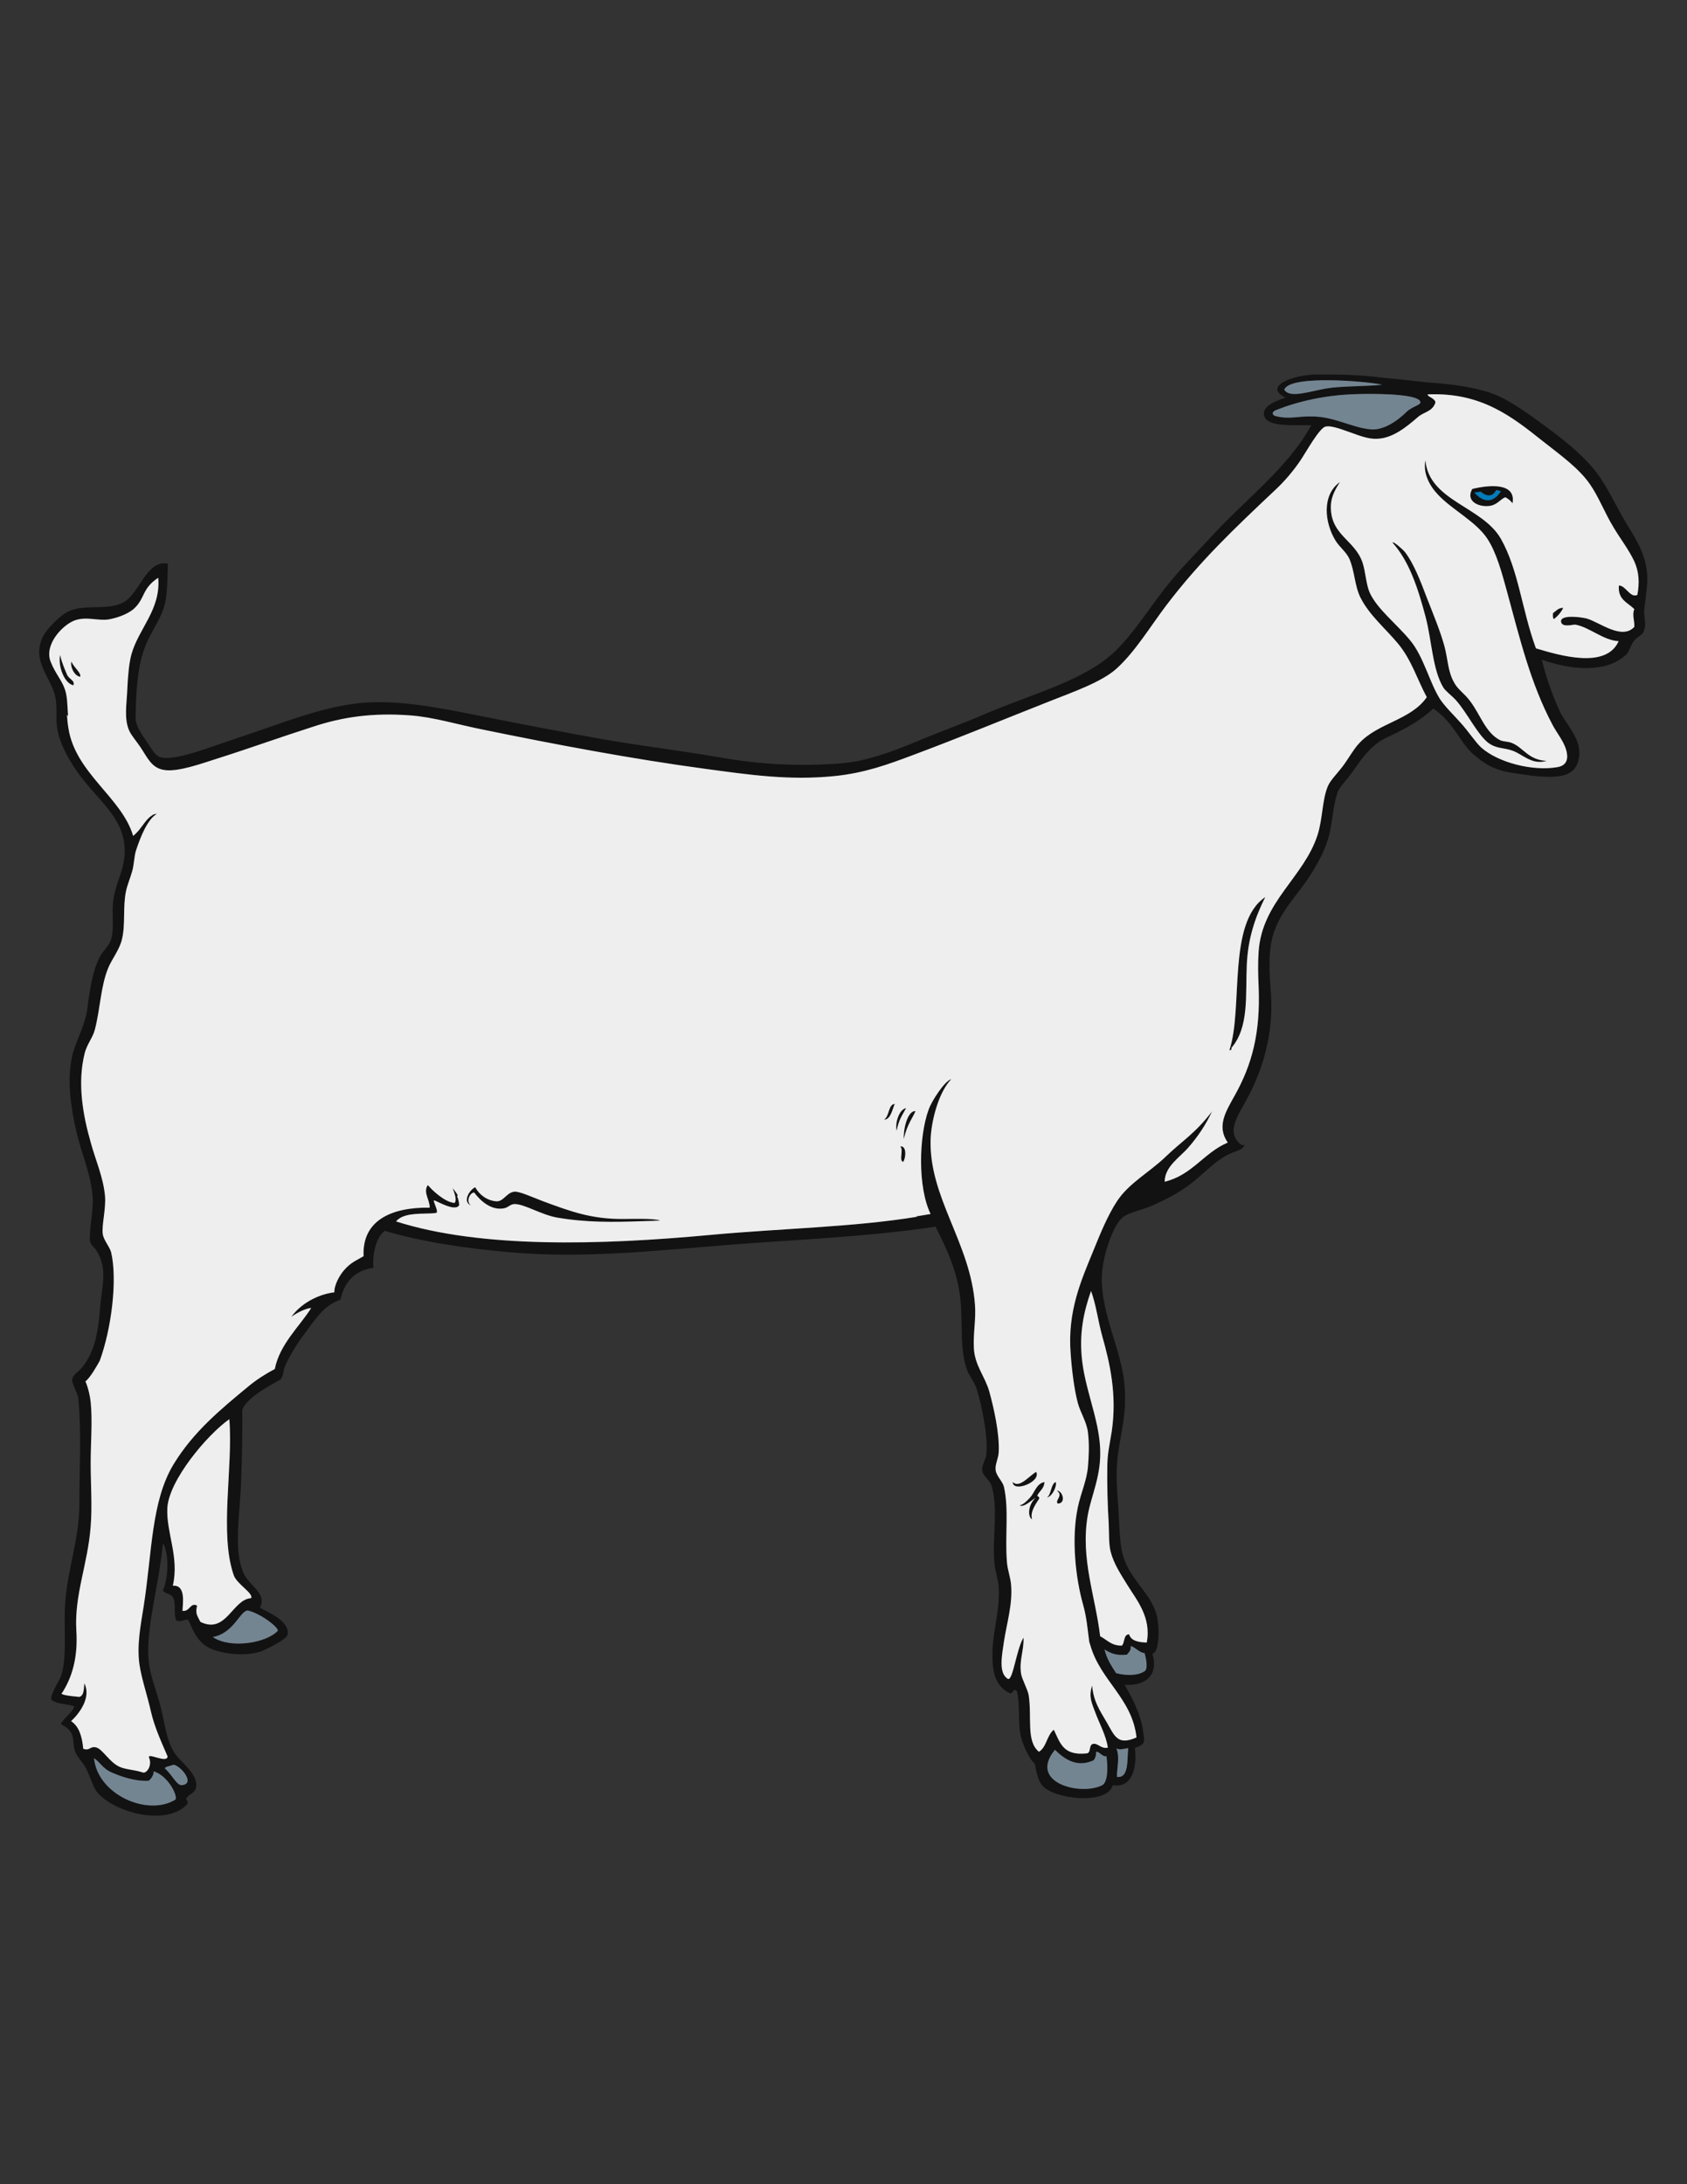 <?xml version="1.0" encoding="utf-8"?>
<!-- Generator: Adobe Illustrator 21.1.0, SVG Export Plug-In . SVG Version: 6.00 Build 0)  -->
<svg version="1.1" id="Layer_1" xmlns="http://www.w3.org/2000/svg" xmlns:xlink="http://www.w3.org/1999/xlink" x="0px" y="0px"
	 viewBox="0 0 612 792" enable-background="new 0 0 612 792" xml:space="preserve">
<rect x="0" y="0" width="612" height="792" fill="#333333" stroke="none"/>
<g>
	<path fill="#121212" d="M325.3,410c-0.7-2.6,0.8-7.7,3.4-8.2C327.6,404,326,405.9,325.3,410z M327.6,421.3c0.8-0.6,1.7-5.9-1-5.6
		C327.9,417.1,326,420.7,327.6,421.3z M170.3,432.4c-1.1,1.6-1.6,3.7,0.5,4.7c-1.9-1.6-0.3-4.6,1.2-4.7c2.4,3.2,6.4,6.7,11,5.7
		c1.4-0.3,2.2-1.5,3.7-1.5c3.6,0,9.7,3.9,15.4,4.9c10.4,1.8,20.3,1.7,31,1.3c1.1,0,2.1-0.1,3.2-0.1c0,0,0.1,0,0.1,0
		c0.9,0,1.9-0.1,2.8-0.1c0,0,0.1,0,0.1,0h0.2c-2.2-0.9-10.4-0.6-13.4-0.6c-11.6,0.1-19.3-2.8-29.3-6.5c-3.9-1.5-8.3-3.5-10.1-3.4
		c-2.9,0.2-4,3.7-6.7,3.5c-3.5-0.3-6.2-2.4-7.7-5.1C171.7,430.8,170.9,431.5,170.3,432.4z M324.6,400.3c-2.4,0.1-1.9,4.5-3.9,5.7
		C323.2,406,323.8,401.9,324.6,400.3z M327.9,413c1.1-5.3,3.5-8.1,4.2-10.1C329.1,402.7,327.6,410,327.9,413z M29.1,245.4
		c0.4-1.5-2.2-3.2-3.2-5.5C25.4,241.7,26.9,245.1,29.1,245.4z M26.6,248.5c0.8-1.7-1.6-2.2-2.3-3.9c-0.6-1.5-1.8-4-2.5-7.1
		C21,241.4,23.2,247.7,26.6,248.5z M375.9,533.7c-2.6,1.5-6.1,6.1-8.5,3.7C367.4,541.3,377.8,537.4,375.9,533.7z M596.4,228.7
		c-0.6,1.8-1.9,1.7-3.4,3.4c-1.5,1.7-1.8,4.1-3,5.2c-7.4,7-20.1,5.6-30.7,1.9c1.7,6.7,3.5,11.9,6.4,18.4c2.2,5,8.3,10.3,7.1,17.2
		c-1.1,6.5-6.1,7.6-17,6.5c-6.6-1.2-13-0.7-20.1-6.8c-6.1-4.5-7.2-11.5-15.7-17.6c-4.9,4.6-10.6,7.6-16.9,10.5
		c-5.5,2.6-8.6,7-12.4,12.4c-2.2,3.2-4.9,5.5-5.6,7.9c-1.6,5.1-1.7,10.4-3,15.4c-1.2,4.5-3.1,8.2-5.6,12.4
		c-6.2,10.4-14.4,16.2-15.7,28.9c-0.7,6.5,0.2,13.3,0.4,18.7c0.4,14.1-4,26.8-9.4,36.4c-2.8,5.1-6.4,10.5-2.7,14.5
		c1.1,1.2,1.2,1.2,2.4,1.2c-0.5,1.5-2.2,1.9-4.2,2.7c-6.8,2.5-11,8.8-18.4,13.5c-3.2,2.1-7,4-10.5,5.6c-3.7,1.7-8.9,2.5-11.2,4.5
		c-3.6,3-7.5,14.7-7.5,22.1c-0.1,13.1,7.1,26,8.2,38.2c1.1,11.7-1.7,18.2-2.6,28.1c-0.5,5.8,0,11,0.4,16.9c0.4,6,0.4,12,1.5,16.5
		c2.1,8.7,9.4,13.6,12,21c1.3,3.7,1.5,9.9,0.4,13.5c-0.3,0.9-0.6,1.4-1.5,1.9c2.3,8-2.8,11.7-10.1,11.2c2.1,3.8,5.8,10.1,6.7,16.9
		c0.5,3.6,1.1,4.7-3,6c0.9,6.8-0.9,14.8-8,13.5c-2.1,7.5-21.9,5-25.7,0c-1.3-1.7-2-4.4-2.6-7.8c-1.8-1.3-3.7-5.7-4.5-7.9
		c-2.1-6-0.5-12.1-2-18.4c-1.5-1.3-1.1,0.8-2.5,0.8c-6.4-3-6.5-9.8-6.3-16.3c0.3-7,2.7-14.3,2.2-22.3c-0.2-2.6-1.2-5.3-1.5-8.2
		c-1-9.9,1.5-19.7-1.1-28.5c-0.6-2-3.1-3.4-3.4-5.6c-0.2-1.7,1.3-3.9,1.5-5.6c0.8-6.4-1.7-18-3.4-23.6c-0.7-2.4-2.4-4.5-3.4-6.7
		c-2.9-7.2-1.7-17.1-2.6-26.2c-1.1-10.2-5-18.2-9-26.2c-25.4,3.8-51.3,4.7-76.5,6.7c-25,2-51.2,4.9-77.6,2.6
		c-16-1.4-32-3.7-45.7-7.8c-3.5,2.4-4.6,9.7-4.1,13.4c-6.9,1-10.6,5.2-12,11.6c-6,2-8.8,6.7-13.1,12.4c-2.9,3.9-5.7,8.5-7.1,12
		c-0.6,1.6-0.5,3.2-1.5,4.5c-5.3,2.9-12.1,6.7-13.9,10.9c0.1,5.1-0.1,17.8-0.4,25.5c-0.4,12.2-2.9,25.3,0.8,33.7
		c2.1,4.9,8.7,7.3,6,12.7c3.6,1.9,10.6,4.8,10.1,9.6c-0.2,1.8-7.7,5.4-9.7,6.2c-6,2.1-15.9,0.8-19.9-1.9c-3.3-2.2-4.7-5.4-6.4-9.4
		c-1.2-0.8-2.7,1.1-4.5,0c-1-2.5,0-6.2-1.1-8.2c-0.9-1.6-2.8-1.2-3.7-2.6c1.9-4.1,2.4-13.2,0-17.2C58,572,54.8,583,53.9,594.7
		c-0.7,9.7,1.2,13.3,3.7,21.7c2.4,8,2.4,15.8,7.1,21c2.6,2.8,6.3,6,6.5,9.5c0.2,3.4-2.6,3.4-3.6,5.2c-0.3,0.6,1.4,1.3-0.2,2.6
		c-7.1,7-24.4,3.1-31.5-4.1c-2-2-2.8-5.4-4.5-9c-1.1-2.4-3.4-4.4-4.1-6.4c-0.8-2.1-0.5-4.2-1.1-6c-0.6-1.6-1.7-2.8-4.1-4
		c0.9-2.3,4.6-4.5,4.8-6.5c-3.2-1.1-5.8-0.5-8.3-2.4c-0.3-2.2,2.9-6.8,3.5-8.5c2.3-6.4,1-16.5,1.5-25.9c0.7-12.2,5.2-23.9,5.2-36.4
		c0-13.3,0.8-26.3-0.4-38.6c-0.2-1.6-2.4-5.3-2.2-6.7c0.1-1.7,2.5-2.9,3.7-4.5c4.2-5.3,5.7-11.8,6.4-21.4c0.6-7.7,2.9-13.9-1.2-20.7
		c-0.7-1.1-2.1-2.1-2.4-3.4c-0.6-3,1.3-11.6,0.9-16.3c-0.6-8.2-4.2-16.1-6-24c-1.9-8.5-3.3-18.1-1.5-26.6c1.1-5.4,4.7-10.9,5.6-17.6
		c0.9-7.2,1.9-13.7,4.5-18.7c1.2-2.4,3.5-4,4.1-6.4c1.3-4.4,0.1-9.7,0.8-14.2c1-7.2,4.5-11.2,4.1-19.1c-0.4-8.7-6.5-14.7-12.4-21.4
		c-5-5.7-10.5-13.7-12-21.4c-0.7-3.6,0.1-7.8-0.7-11.6c-1.5-7.4-8.9-13.1-4.5-22.1c1.5-3,6.4-7.7,9-9c6.1-3,14.4-0.2,20.2-3.4
		c5.9-3.2,8.4-15.6,16.1-14c-0.1,3.4-0.1,9.7-0.9,13.7c-1.2,6-4.9,10.3-7.1,15.7c-3,7.4-3.6,16.6-3.7,26.6c0,2.8,2.2,5.9,4.1,8.6
		c1.2,1.7,2.8,5,4.9,5.6c4.4,1.2,13.9-2.2,19.5-4.1c6.6-2.3,12.4-4.2,17.6-6c12-4.2,25.1-8.9,37.1-9.7c14.2-1,29.6,2.4,43.8,5.2
		c14,2.8,28.3,5.5,41.6,7.9c14.1,2.5,28.7,4.2,43.1,6.7c14.6,2.6,29.1,3.4,44.2,2.2c9.3-0.7,19.2-4.5,27.4-7.9
		c8.5-3.6,17-6.6,25.1-10.1c15.9-6.9,36-11.9,47.2-22.9c6.3-6.2,11.4-14.2,16.9-21.4c5.4-7.1,12-13.7,18-20.2
		c12.5-13.6,27.4-24.5,36-40.1c-6.3-0.2-16.9,1-17.2-4.1c-0.2-3,4.7-4.9,7.9-5.9c-8.5-4.2,2.9-8.3,11-8.4c7-0.1,16.5,0.1,23.5,1.1
		c7.6,0.7,9.1,0.9,17.2,1.8c8.6,0.5,18.4,1.9,24.8,4.6c5.7,2.4,12.6,7.5,18.7,12c5.4,4,11.5,8.8,16.1,14.2
		c4.7,5.5,7.7,12.4,11.6,19.1c3.5,6,8.2,12.2,8.3,21.1c0.1,2.5-0.7,7.8-1.1,11.2C596.2,223.8,597.4,225.8,596.4,228.7z M480.9,140.9
		c5.7-1,14.1-0.7,20.5-1.4c-4.4-1.1-33.5-3.8-35.5,1.8C467.8,144.5,474.8,142,480.9,140.9z M475.8,151c8.3,0,14.5,4.1,21.6,4.7
		c3.5,0.3,8.2-1.8,12.8-6.3c2.2-2.2,5.7-2.5,5-3.9c-1.5-3-19.3-2.7-22.4-2.6c-11.6,0.2-21.8,2.6-29.9,5.8c-2.1,0.9-1,2.1,0,2.2
		C467.5,152.1,470.9,150.9,475.8,151z M55.7,642.3c0.3,0.9-0.9,2.9-1.8,3.4c-4.6,0.3-9.8-1.4-13.4-3c-3.2-1.4-4-3.5-6.4-5.2
		c1.3,13.3,19.6,21.3,29.6,15C64.4,650.5,60.5,643.6,55.7,642.3z M63,639.9c-1.1,0.4-3.6,0.8-3.1,1.4c2.7,2.5,4.3,6.2,6.1,6
		C71,646.8,65.6,640.3,63,639.9z M90,584c-2.8-0.3-5,8.2-12.8,9.6c6.5,4.4,19.6,2.1,23.6-2.3C100.9,590,94.8,585.2,90,584z
		 M84.8,571.2c-5.3-15.2-0.2-38.9-1.6-56.6c-8,5.6-22,22.2-22.5,32.3c-0.4,9,4.4,17.6,2,28.1c4.8-0.4,3.6,6.4,3.5,9.1
		c2.7,0.4,2.8-3.2,5.3-1.9c-0.7,2.9,0,3.5,1.2,5.9c9.4,4.6,11.6-8.2,18.4-8.6C92,577.7,86,574.5,84.8,571.2z M401.4,636.8
		c-1.4,0.5-3.2-2.4-3.8-1.4c0.2,1.1-0.6,2.9-1.1,3c-6,2.6-10.4-0.6-13.8-3.9c-9.9,12,9.5,16.8,17.2,12.8
		C402,646,401.9,640.7,401.4,636.8z M409.3,633.9c-0.8,0-3.4,0.9-4.3,0c1.3,3.4,0.2,6.9,0.2,10.4
		C409.7,644.9,408.8,637.8,409.3,633.9z M415.2,599.4c-1.7,0-3.6-2.3-5-2.5c0.2,1.6-0.8,2.3-1.4,3.1c-4,0.4-5.8-0.5-8.1-1.9
		c0.8,3.4,2.5,6,4.2,8.6c3.9,1,7.9,0.9,10.3-0.7C416.5,605.3,415.9,601.7,415.2,599.4z M395.8,468.1c-2.9,8.2-4.1,15.5-3.4,23.6
		c0.9,11.4,6.2,22.4,6.7,33.4c0.5,10-3.2,17-4.5,24.4c-2.7,15.7,2.8,29.3,4.5,43.8c2.5,1.3,4.1,3.5,7.9,3.4c1.1-1.1,0.5-4,2.6-4.1
		c0.7,2.4,3.4,2.9,6.4,3c1.8-9.2-3.8-15.6-7.1-21c-2.2-3.6-4.8-7.4-6-12c-0.7-2.8-0.5-6.1-0.7-10.5c-0.4-6.2-0.6-13.4-0.5-20.6
		c0.1-4.6,0.7-6.9,1.6-12.4c2-13.4-0.7-24.9-3.4-34.5C398.3,478.9,397.7,473.3,395.8,468.1z M592.9,203.6c-2-4.3-5.2-8.4-7.5-12.3
		c-3.3-5.4-5.5-11.3-8.6-15.7c-4-5.8-10.6-10.5-17.2-15.7c-11.2-8.9-22.3-17.7-41.6-16.9c-0.6,0.7,3,1.5,2.7,3.1
		c-1.2,3.3-4.2,3.2-6.4,5.2c-4.3,3.7-9.1,7.6-14.7,7.8c-3.1,0.2-6.6-1.2-9.4-2.2c-2.5-0.8-7.1-2.8-9.4-2.2c-2.2,0.6-7,9.2-8.6,11.6
		c-2.8,4.3-6.3,8.3-9.4,11.2c-15.3,14.4-27.6,26.1-39.7,42c-5.9,7.8-11.2,16.7-18,22.9c-5.4,4.9-15.8,8.5-23.6,11.6
		c-17.8,7-33.4,13.5-50.6,19.9c-8.5,3.2-17.2,6.4-28.1,7.5c-16.5,1.7-31.2-0.5-46.8-2.6c-26.8-3.6-54.7-8.9-80.6-14.2
		c-9.1-1.8-18.2-4.6-26.6-5.2c-13.4-1-24.3,0.5-35.2,4.1c-13.1,4.2-22.3,7.6-34.9,11.6c-5.4,1.7-14.1,4.9-19.1,4.1
		c-4.6-0.7-6-4.3-8.6-8.2c-1.4-2.1-3.4-4.4-4.1-6c-2-4.4-0.9-9.9-0.7-15.4c0.2-4.4,0.6-9.2,1.5-12.4c2.6-9.3,10.7-16.2,9.7-27.7
		c-6.1,4-4.6,7.5-9,11.4c-2.5,2-6.1,3.2-9,3.7c-3.9,0.6-8.1-1.2-12.4,0.4c-4.4,1.7-11.1,8.8-8.6,15c1.7,4.3,4.1,6.7,5.2,10.1
		c0.9,2.8,0.8,5.7,1.1,9.5c-0.1-0.1-0.2-0.3-0.4-0.4c0.1,1.4,0.2,2.9,0.5,4.7c2.5,16.5,19.4,25.2,23.5,39.2c0.3-0.2,0.6-0.5,0.9-0.8
		c1.8-1.6,3.3-4.5,5.2-6.1c0.2-0.2,0.5-0.4,0.8-0.5c0,0,0,0,0-0.1c0.5-0.3,1.1-0.5,1.7-0.5c-3.4,2-5.9,8.3-7.5,13.1
		c-0.8,2.4-0.7,5.3-1.5,7.9c-0.7,2.5-1.7,4.7-2.2,7.1c-1.2,5.8-0.1,12.1-1.5,17.6c-0.9,3.6-3.6,7-4.9,10.1
		c-2.8,6.7-2.9,14.9-4.9,22.5c-0.7,2.8-2.9,5.3-3.7,8.6c-2.7,10.9-0.6,22.4,2.2,32.2c1.7,6.3,4.6,12.7,5.2,19.5
		c0.4,4.7-1.3,10.7-0.8,13.9c0.4,2.2,2.3,4.2,3,6.4c2.4,10.1,0.1,27.9-4.1,39.4c-1,1.8-3.4,6.1-5.2,7.5c1,2.3,1.7,5.4,1.9,7.5
		c0.7,6.8,0,14.6,0,22.1c0,7.6,0.6,15.6,0,22.9c-1,13.7-6,24.9-5.2,37.9c0.6,9.4-1.4,16.9-5.4,22.9c1.4,0.7,4.6,0.9,6.5,1.1
		c1.5-0.5,1.6-2.1,1.8-4.9c2.6,5.1-1.8,10.9-4.8,13.7c2.9,1.9,4,5.6,4.4,10c2.4,0.9,2.4-1,4.6-0.5c2.4,0.5,4.9,5.5,8.7,7.1
		c2.3,1,5.3,1,8.3,2c1.3,0.5,3.5-2.4,2.3-5.3c-0.9-2.2,6.5,2.2,6.7-0.5c-2.5-5.8-4.7-10.6-6-16.1c-1.4-6.2-3.4-11.9-4.2-17.2
		c-1-7,0.4-14.1,1.5-21c3.1-19.6,2.7-38.2,10.9-51.7c7.2-11.8,17.1-19.9,27-28.1c3-2.5,6.3-4.6,9.7-6.4c1.7-8.9,9.1-15.6,13.2-22.1
		c-1.5,0-4.8,1.4-7.2,3.2c3.2-4.6,9.5-8.2,15.6-8.9c-0.1-2.6,1.9-6.2,3.5-8c2.3-2.7,4.2-3.4,7.1-5.1c-0.6-13,10.1-17.8,24-17.6
		c0-3-2.5-5.5-0.7-8.2c1.6,1.9,6.1,6.2,9.7,6.5c0.7-0.8,0.5-2.3-0.7-5.4c0.6,0.8,1.3,1.6,1.9,2.7c-0.2,0.1-0.3,0.2-0.3,0.2
		c0.4,0.9,0.7,2,0.8,3.2c-0.2,0.3-0.4,0.5-0.6,0.7c-1.9,0.9-5.7-1.1-8.5-2.4c0,0.1,0.1,0.2,0.1,0.2c-0.1,0-0.2-0.1-0.3-0.1
		c0.6,1.8,1.7,4.1,1,4.5c-2.8,0.5-8.9-0.2-12.5,1.5c-0.9,0.4-1.6,0.9-2.1,1.6c30.7,9.8,74.1,8.6,113.9,4.9c25.9-2.4,52-2.8,75.1-6.6
		c-0.2,0-0.3,0-0.5-0.1c1.8-0.3,3.6-0.6,5.4-0.9c-4.7-9.6-4.3-28.1-0.7-37.9c1-2.9,5.7-10.3,8.2-11c-4.8,5-7.3,15.6-7.5,21.9
		c-0.6,21.1,14.5,37.5,16.1,60c0.4,5.2-0.7,10.4-0.4,15.7c0.3,6.2,4.1,10.3,5.6,15.7c1.6,5.8,3.8,15.4,3.4,22.1
		c-0.1,2.1-1.4,4.4-1.1,6.4c0.3,2.2,2.5,4,3,6c1.9,8.4,0.3,17.8,1.1,27.4c0.2,2.7,1.3,5.5,1.5,8.2c0.6,7-1.6,14-2.6,20.6
		c-0.7,4.8-2.1,11.5,1.5,13.5c1.8,0.5,3-10.7,5.6-15c0.2,4.8-1.6,8-0.9,13c0.3,2.1,2.5,5.9,2.8,8c1.2,8-1,16.6,3.7,20.4
		c2.8-1.7,2.8-5.9,5.4-8c2.4,5.1,3.5,9.4,11.8,8.6c1.8-0.1,0.8-2.7,2.2-3.4c2-0.6,3,1.9,5.6,1.3c-0.6-4.3-3.1-8.8-4.5-12.6
		c-1.4-3.7-2.5-5.9-1.2-9.9c0.5,5.7,2.6,8.7,5.4,13.5c2.8,4.9,3.9,8.3,10.7,5.3c-1.6-14.3-13.2-20.6-16.8-33.6
		c-0.2-0.5-0.4-1.2-0.4-1.5c-0.6-4.5-0.9-8.5-2.2-13.1c-2.7-9.6-4.3-23.9-1.9-35.2c1.1-5.3,3.3-9.8,3.7-15c0.3-3.6,0.5-7.9,0-12
		c-0.4-3.9-2.7-7.2-3.7-10.9c-1.3-4.8-2.2-12.2-2.6-18c-1.2-15.3,3.9-26.6,8.2-37.1c2.6-6.4,5.2-12.8,8.6-18
		c4.3-6.6,11.9-10.6,17.6-16.1c6-5.8,10.7-8.4,16.9-16.5c-2.3,4.9-5.1,9.1-8.6,13.1c-3.2,3.7-8.5,6.8-8.6,12.4
		c10-2.4,14.2-10.5,22.9-14.2c-4.1-5.9-0.8-11.1,2.6-17.2c6.2-11.1,9.3-22.6,8.6-39.4c-0.2-4.2-0.3-8.4,0-12.7
		c1.3-18.2,16.4-26.8,21.4-42.3c1.9-6.1,1.6-12.5,3.7-17.6c0.9-2.2,3.7-4.9,5.6-7.5c2-2.7,3.8-6,5.6-7.9c6.8-7.6,18.9-8.5,24.7-16.9
		c-3.6-6.7-5.5-13.5-10.5-19.5c-4.5-5.4-10.3-10.2-13.5-16.5c-2.2-4.3-2.1-9.6-4.1-14.2c-1.1-2.4-3.4-4.1-4.9-6.4
		c-4.2-6.7-5.1-16.8,1.5-21.4c-2.3,3.5-3.4,6.2-3.3,9.4c0.2,10,8.7,11.6,11.5,19.8c1.1,3.4,1.3,8,2.6,10.9c2.7,5.9,9.4,11,14.6,17.2
		c5,6,7,15.2,10.9,21.4c1.7,2.6,4.9,5.7,7.5,8.6c2.9,3.2,5.4,7.1,7.5,9c6.1,5.4,18.5,8.6,27.4,7.1c4.2-0.6,4.1-3.9,3.3-6.5
		c-0.9-3-3.5-6.2-4.9-8.9c-8-15.1-11.8-31.1-16.5-48.3c-1.8-6.6-3.8-14.1-7.1-19.1c-4.1-6.3-12.9-10.6-18-16.1
		c-3.1-3.3-5.4-7.7-4.5-12.4c1.3,14.8,20.7,16.7,27.4,28.5c6.4,11.3,7.6,25.8,12.7,39.7c9,2.7,25.5,7.5,30-2.6
		c-5.6-0.3-10.6-5.1-15.7-6c-0.9-0.1-4.9,1.2-5.2-1.1c-0.3-2.7,7.6-1.6,9.4-1.1c4.7,1.4,12.7,7.9,17.2,3c0.1-2.3-0.9-4.5,0-6.4
		c-2.3-2.4-6.1-3.4-5.6-8.6c2.5,0,4.1,4.7,6.7,3.4C594.8,211.2,594.6,207.4,592.9,203.6z M563.7,224.5c1.4-1.1,2.6-2.4,3.4-4.1
		c-1.9,0-2.6,1.2-3.7,1.9C563.3,223.2,563.3,224.1,563.7,224.5z M373.7,543c-1.1,1.2-2.2,2.4-3.8,2.9c1.6,0.8,4.4-2,5.8-2.8
		c-3,2.8-2.8,7.1-1.3,7.8c-0.8-2.7,1.4-5.6,2.6-7.5c0.1-0.7-0.5-0.7-0.7-1.1c0.8-1.7,2.5-2.5,2.6-4.9
		C376,537.9,375.3,541.3,373.7,543z M548.7,182.5c-0.9-1.2-1.6-1.6-2.6-2.2c-1.8,0.7-2.8,2.6-5.4,3.1c-4.1,0.7-9.2-1.6-6.6-6.1
		C540.2,175.8,550.1,174.9,548.7,182.5z M544.5,178.1l-1.7-0.4c-2.1,4-5.6,0.6-5.6,0.6l-2.3,0.3
		C534.9,178.6,539.9,185.2,544.5,178.1z M505.2,196.8c6,6.7,9.2,16.4,12,27c2.2,8.4,2.5,19.1,6.4,25.5c0.9,1.4,2.9,2.8,4.5,4.5
		c4.1,4.6,7.7,12.2,11.6,15.4c3.1,2.4,5.6,1.8,9,3c3.7,1.3,7,5.3,12.4,3.7c-6.6-0.3-8.4-4.7-12.4-6.4c-1.5-0.7-3.2-0.5-4.5-1.1
		c-5.3-2.7-7.1-9.2-10.9-14.2c-1.9-2.6-4.4-4.2-5.6-6.4c-2.5-4.1-2.4-8.7-3.7-13.5c-1.5-5.5-4.1-11.7-6.4-17.6
		c-2.3-6.1-4.8-12.5-7.9-16.5C509.1,199.4,505.2,195.9,505.2,196.8z M383.4,540.5c2.5,1.9-0.8,3.4,0.3,4.7
		C386.9,545.2,385.5,540.5,383.4,540.5z M446,380.8c0.5,0,0.9-0.1,0.7-0.8c6.5-7.5,5.1-19.1,5.6-30c0.4-9.8,3.1-17.5,6.7-24.7
		C445.1,334.6,451.1,365.5,446,380.8z M379.8,543c1.9-0.3,3.7-4.1,3.2-5.6C381.2,538,381.4,542,379.8,543z"/>
	<path fill="#748592" d="M409.3,633.9c-0.5,3.9,0.4,11-4.1,10.4c0-3.5,1.1-7-0.2-10.4C405.9,634.8,408.5,633.9,409.3,633.9z
		 M397.6,635.4c0.2,1.1-0.6,2.9-1.1,3c-6,2.6-10.4-0.6-13.8-3.9c-9.9,12,9.5,16.8,17.2,12.8c2.1-1.3,2-6.6,1.5-10.5
		C400,637.3,398.2,634.4,397.6,635.4z M410.2,596.9c0.2,1.6-0.8,2.3-1.4,3.1c-4,0.4-5.8-0.5-8.1-1.9c0.8,3.4,2.5,6,4.2,8.6
		c3.9,1,7.9,0.9,10.3-0.7c1.3-0.7,0.7-4.3,0-6.6C413.5,599.4,411.6,597.1,410.2,596.9z M497.4,155.7c3.5,0.3,8.2-1.8,12.8-6.3
		c2.2-2.2,5.7-2.5,5-3.9c-1.5-3-19.3-2.7-22.4-2.6c-11.6,0.2-21.8,2.6-29.9,5.8c-2.1,0.9-1,2.1,0,2.2c4.6,1.2,8,0,12.9,0.1
		C484.1,151,490.3,155.1,497.4,155.7z M59.9,641.3c2.7,2.5,4.3,6.2,6.1,6c5-0.5-0.4-7-3-7.4C61.9,640.3,59.4,640.7,59.9,641.3z
		 M55.7,642.3c0.3,0.9-0.9,2.9-1.8,3.4c-4.6,0.3-9.8-1.4-13.4-3c-3.2-1.4-4-3.5-6.4-5.2c1.3,13.3,19.6,21.3,29.6,15
		C64.4,650.5,60.5,643.6,55.7,642.3z M480.9,140.9c5.7-1,14.1-0.7,20.5-1.4c-4.4-1.1-33.5-3.8-35.5,1.8
		C467.8,144.5,474.8,142,480.9,140.9z M77.2,593.6c6.5,4.4,19.6,2.1,23.6-2.3c0.1-1.3-6-6.1-10.8-7.3
		C87.2,583.7,85,592.2,77.2,593.6z"/>
	<path fill="#EEEEEE" d="M84.8,571.2c1.2,3.3,7.2,6.5,6.3,8.3c-6.8,0.4-9,13.2-18.4,8.6c-1.2-2.4-1.9-3-1.2-5.9
		c-2.5-1.3-2.6,2.3-5.3,1.9c0.1-2.7,1.3-9.5-3.5-9.1c2.4-10.5-2.4-19.1-2-28.1c0.5-10.1,14.5-26.7,22.5-32.3
		C84.6,532.3,79.5,556,84.8,571.2z M392.4,491.7c0.9,11.4,6.2,22.4,6.7,33.4c0.5,10-3.2,17-4.5,24.4c-2.7,15.7,2.8,29.3,4.5,43.8
		c2.5,1.3,4.1,3.5,7.9,3.4c1.1-1.1,0.5-4,2.6-4.1c0.7,2.4,3.4,2.9,6.4,3c1.8-9.2-3.8-15.6-7.1-21c-2.2-3.6-4.8-7.4-6-12
		c-0.7-2.8-0.5-6.1-0.7-10.5c-0.4-6.2-0.6-13.4-0.5-20.6c0.1-4.6,0.7-6.9,1.6-12.4c2-13.4-0.7-24.9-3.4-34.5
		c-1.6-5.7-2.2-11.3-4.1-16.5C392.9,476.3,391.7,483.6,392.4,491.7z M592.9,203.6c1.7,3.8,1.9,7.6,1.1,12.1
		c-2.6,1.3-4.2-3.4-6.7-3.4c-0.5,5.2,3.3,6.2,5.6,8.6c-0.9,1.9,0.1,4.1,0,6.4c-4.5,4.9-12.5-1.6-17.2-3c-1.8-0.5-9.7-1.6-9.4,1.1
		c0.3,2.3,4.3,1,5.2,1.1c5.1,0.9,10.1,5.7,15.7,6c-4.5,10.1-21,5.3-30,2.6c-5.1-13.9-6.3-28.4-12.7-39.7
		c-6.7-11.8-26.1-13.7-27.4-28.5c-0.9,4.7,1.4,9.1,4.5,12.4c5.1,5.5,13.9,9.8,18,16.1c3.3,5,5.3,12.5,7.1,19.1
		c4.7,17.2,8.5,33.2,16.5,48.3c1.4,2.7,4,5.9,4.9,8.9c0.8,2.6,0.9,5.9-3.3,6.5c-8.9,1.5-21.3-1.7-27.4-7.1c-2.1-1.9-4.6-5.8-7.5-9
		c-2.6-2.9-5.8-6-7.5-8.6c-3.9-6.2-5.9-15.4-10.9-21.4c-5.2-6.2-11.9-11.3-14.6-17.2c-1.3-2.9-1.5-7.5-2.6-10.9
		c-2.8-8.2-11.3-9.8-11.5-19.8c-0.1-3.2,1-5.9,3.3-9.4c-6.6,4.6-5.7,14.7-1.5,21.4c1.5,2.3,3.8,4,4.9,6.4c2,4.6,1.9,9.9,4.1,14.2
		c3.2,6.3,9,11.1,13.5,16.5c5,6,6.9,12.8,10.5,19.5c-5.8,8.4-17.9,9.3-24.7,16.9c-1.8,1.9-3.6,5.2-5.6,7.9c-1.9,2.6-4.7,5.3-5.6,7.5
		c-2.1,5.1-1.8,11.5-3.7,17.6c-5,15.5-20.1,24.1-21.4,42.3c-0.3,4.3-0.2,8.5,0,12.7c0.7,16.8-2.4,28.3-8.6,39.4
		c-3.4,6.1-6.7,11.3-2.6,17.2c-8.7,3.7-12.9,11.8-22.9,14.2c0.1-5.6,5.4-8.7,8.6-12.4c3.5-4,6.3-8.2,8.6-13.1
		c-6.2,8.1-10.9,10.7-16.9,16.5c-5.7,5.5-13.3,9.5-17.6,16.1c-3.4,5.2-6,11.6-8.6,18c-4.3,10.5-9.4,21.8-8.2,37.1
		c0.4,5.8,1.3,13.2,2.6,18c1,3.7,3.3,7,3.7,10.9c0.5,4.1,0.3,8.4,0,12c-0.4,5.2-2.6,9.7-3.7,15c-2.4,11.3-0.8,25.6,1.9,35.2
		c1.3,4.6,1.6,8.6,2.2,13.1c0,0.3,0.2,1,0.4,1.5c3.6,13,15.2,19.3,16.8,33.6c-6.8,3-7.9-0.4-10.7-5.3c-2.8-4.8-4.9-7.8-5.4-13.5
		c-1.3,4-0.2,6.2,1.2,9.9c1.4,3.8,3.9,8.3,4.5,12.6c-2.6,0.6-3.6-1.9-5.6-1.3c-1.4,0.7-0.4,3.3-2.2,3.4c-8.3,0.8-9.4-3.5-11.8-8.6
		c-2.6,2.1-2.6,6.3-5.4,8c-4.7-3.8-2.5-12.4-3.7-20.4c-0.3-2.1-2.5-5.9-2.8-8c-0.7-5,1.1-8.2,0.9-13c-2.6,4.3-3.8,15.5-5.6,15
		c-3.6-2-2.2-8.7-1.5-13.5c1-6.6,3.2-13.6,2.6-20.6c-0.2-2.7-1.3-5.5-1.5-8.2c-0.8-9.6,0.8-19-1.1-27.4c-0.5-2-2.7-3.8-3-6
		c-0.3-2,1-4.3,1.1-6.4c0.4-6.7-1.8-16.3-3.4-22.1c-1.5-5.4-5.3-9.5-5.6-15.7c-0.3-5.3,0.8-10.5,0.4-15.7
		c-1.6-22.5-16.7-38.9-16.1-60c0.2-6.3,2.7-16.9,7.5-21.9c-2.5,0.7-7.2,8.1-8.2,11c-3.6,9.8-4,28.3,0.7,37.9
		c-1.8,0.3-3.6,0.6-5.4,0.9c0.2,0,0.3,0,0.5,0.1c-23.1,3.8-49.2,4.2-75.1,6.6c-39.8,3.7-83.2,4.9-113.9-4.9c0.5-0.7,1.3-1.2,2.1-1.6
		c3.6-1.7,9.7-1,12.5-1.5c0.7-0.5-0.5-2.7-1-4.5c0.1,0,0.2,0.1,0.3,0.1c0-0.1-0.1-0.2-0.1-0.2c2.8,1.3,6.5,3.3,8.5,2.4
		c0.3-0.2,0.5-0.4,0.6-0.7c-0.1-1.2-0.4-2.3-0.8-3.2c0,0,0.1-0.1,0.3-0.2c-0.5-1-1.3-1.9-1.9-2.7c1.2,3.1,1.4,4.6,0.7,5.4
		c-3.6-0.3-8.1-4.6-9.7-6.5c-1.8,2.7,0.7,5.2,0.7,8.2c-13.9-0.2-24.6,4.6-24,17.6c-2.9,1.7-4.8,2.4-7.1,5.1c-1.6,1.8-3.6,5.4-3.5,8
		c-6.1,0.7-12.4,4.3-15.6,8.9c2.4-1.8,5.7-3.2,7.2-3.2c-4.1,6.5-11.5,13.2-13.2,22.1c-3.4,1.8-6.7,3.9-9.7,6.4
		c-9.9,8.2-19.8,16.3-27,28.1c-8.2,13.5-7.8,32.1-10.9,51.7c-1.1,6.9-2.5,14-1.5,21c0.8,5.3,2.8,11,4.2,17.2
		c1.3,5.5,3.5,10.3,6,16.1c-0.2,2.7-7.6-1.7-6.7,0.5c1.2,2.9-1,5.8-2.3,5.3c-3-1-6-1-8.3-2c-3.8-1.6-6.3-6.6-8.7-7.1
		c-2.2-0.5-2.2,1.4-4.6,0.5c-0.4-4.4-1.5-8.1-4.4-10c3-2.8,7.4-8.6,4.8-13.7c-0.2,2.8-0.3,4.4-1.8,4.9c-1.9-0.2-5.1-0.4-6.5-1.1
		c4-6,6-13.5,5.4-22.9c-0.8-13,4.2-24.2,5.2-37.9c0.6-7.3,0-15.3,0-22.9c0-7.5,0.7-15.3,0-22.1c-0.2-2.1-0.9-5.2-1.9-7.5
		c1.8-1.4,4.2-5.7,5.2-7.5c4.2-11.5,6.5-29.3,4.1-39.4c-0.7-2.2-2.6-4.2-3-6.4c-0.5-3.2,1.2-9.2,0.8-13.9
		c-0.6-6.8-3.5-13.2-5.2-19.5c-2.8-9.8-4.9-21.3-2.2-32.2c0.8-3.3,3-5.8,3.7-8.6c2-7.6,2.1-15.8,4.9-22.5c1.3-3.1,4-6.5,4.9-10.1
		c1.4-5.5,0.3-11.8,1.5-17.6c0.5-2.4,1.5-4.6,2.2-7.1c0.8-2.6,0.7-5.5,1.5-7.9c1.6-4.8,4.1-11.1,7.5-13.1c-0.6,0-1.2,0.2-1.7,0.5
		c0,0,0,0.1,0,0.1c-0.3,0.1-0.5,0.3-0.8,0.5c-1.9,1.6-3.4,4.5-5.2,6.1c-0.3,0.3-0.6,0.6-0.9,0.8c-4.1-14-21-22.7-23.5-39.2
		c-0.3-1.8-0.4-3.3-0.5-4.7c0.1,0.1,0.2,0.3,0.4,0.4c-0.3-3.8-0.2-6.7-1.1-9.5c-1.1-3.4-3.5-5.8-5.2-10.1c-2.5-6.2,4.2-13.3,8.6-15
		c4.3-1.6,8.5,0.2,12.4-0.4c2.9-0.5,6.5-1.7,9-3.7c4.4-3.9,2.9-7.4,9-11.4c1,11.5-7.1,18.4-9.7,27.7c-0.9,3.2-1.3,8-1.5,12.4
		c-0.2,5.5-1.3,11,0.7,15.4c0.7,1.6,2.7,3.9,4.1,6c2.6,3.9,4,7.5,8.6,8.2c5,0.8,13.7-2.4,19.1-4.1c12.6-4,21.8-7.4,34.9-11.6
		c10.9-3.6,21.8-5.1,35.2-4.1c8.4,0.6,17.5,3.4,26.6,5.2c25.9,5.3,53.8,10.6,80.6,14.2c15.6,2.1,30.3,4.3,46.8,2.6
		c10.9-1.1,19.6-4.3,28.1-7.5c17.2-6.4,32.8-12.9,50.6-19.9c7.8-3.1,18.2-6.7,23.6-11.6c6.8-6.2,12.1-15.1,18-22.9
		c12.1-15.9,24.4-27.6,39.7-42c3.1-2.9,6.6-6.9,9.4-11.2c1.6-2.4,6.4-11,8.6-11.6c2.3-0.6,6.9,1.4,9.4,2.2c2.8,1,6.3,2.4,9.4,2.2
		c5.6-0.2,10.4-4.1,14.7-7.8c2.2-2,5.2-1.9,6.4-5.2c0.3-1.6-3.3-2.4-2.7-3.1c19.3-0.8,30.4,8,41.6,16.9c6.6,5.2,13.2,9.9,17.2,15.7
		c3.1,4.4,5.3,10.3,8.6,15.7C587.7,195.2,590.9,199.3,592.9,203.6z M29.1,245.4c0.4-1.5-2.2-3.2-3.2-5.5
		C25.4,241.7,26.9,245.1,29.1,245.4z M26.6,248.5c0.8-1.7-1.6-2.2-2.3-3.9c-0.6-1.5-1.8-4-2.5-7.1C21,241.4,23.2,247.7,26.6,248.5z
		 M327.9,413c1.1-5.3,3.5-8.1,4.2-10.1C329.1,402.7,327.6,410,327.9,413z M327.6,421.3c0.8-0.6,1.7-5.9-1-5.6
		C327.9,417.1,326,420.7,327.6,421.3z M325.3,410c0.7-4.1,2.3-6,3.4-8.2C326.1,402.3,324.6,407.4,325.3,410z M320.7,406
		c2.5,0,3.1-4.1,3.9-5.7C322.2,400.4,322.7,404.8,320.7,406z M172.4,430.5c-0.7,0.3-1.5,1-2.1,1.9c-1.1,1.6-1.6,3.7,0.5,4.7
		c-1.9-1.6-0.3-4.6,1.2-4.7c2.4,3.2,6.4,6.7,11,5.7c1.4-0.3,2.2-1.5,3.7-1.5c3.6,0,9.7,3.9,15.4,4.9c10.4,1.8,20.3,1.7,31,1.3
		c1.1,0,2.1-0.1,3.2-0.1c0,0,0.1,0,0.1,0c0.9,0,1.9-0.1,2.8-0.1c0,0,0.1,0,0.1,0h0.2c-2.2-0.9-10.4-0.6-13.4-0.6
		c-11.6,0.1-19.3-2.8-29.3-6.5c-3.9-1.5-8.3-3.5-10.1-3.4c-2.9,0.2-4,3.7-6.7,3.5C176.6,435.3,173.9,433.2,172.4,430.5z
		 M375.9,533.7c-2.6,1.5-6.1,6.1-8.5,3.7C367.4,541.3,377.8,537.4,375.9,533.7z M378.9,537.4c-2.9,0.5-3.6,3.9-5.2,5.6
		c-1.1,1.2-2.2,2.4-3.8,2.9c1.6,0.8,4.4-2,5.8-2.8c-3,2.8-2.8,7.1-1.3,7.8c-0.8-2.7,1.4-5.6,2.6-7.5c0.1-0.7-0.5-0.7-0.7-1.1
		C377.1,540.6,378.8,539.8,378.9,537.4z M383,537.4c-1.8,0.6-1.6,4.6-3.2,5.6C381.7,542.7,383.5,538.9,383,537.4z M383.4,540.5
		c2.5,1.9-0.8,3.4,0.3,4.7C386.9,545.2,385.5,540.5,383.4,540.5z M459,325.3c-13.9,9.3-7.9,40.2-13,55.5c0.5,0,0.9-0.1,0.7-0.8
		c6.5-7.5,5.1-19.1,5.6-30C452.7,340.2,455.4,332.5,459,325.3z M509.7,200.2c-0.6-0.8-4.5-4.3-4.5-3.4c6,6.7,9.2,16.4,12,27
		c2.2,8.4,2.5,19.1,6.4,25.5c0.9,1.4,2.9,2.8,4.5,4.5c4.1,4.6,7.7,12.2,11.6,15.4c3.1,2.4,5.6,1.8,9,3c3.7,1.3,7,5.3,12.4,3.7
		c-6.6-0.3-8.4-4.7-12.4-6.4c-1.5-0.7-3.2-0.5-4.5-1.1c-5.3-2.7-7.1-9.2-10.9-14.2c-1.9-2.6-4.4-4.2-5.6-6.4
		c-2.5-4.1-2.4-8.7-3.7-13.5c-1.5-5.5-4.1-11.7-6.4-17.6C515.3,210.6,512.8,204.2,509.7,200.2z M534.1,177.3
		c-2.6,4.5,2.5,6.8,6.6,6.1c2.6-0.5,3.6-2.4,5.4-3.1c1,0.6,1.7,1,2.6,2.2C550.1,174.9,540.2,175.8,534.1,177.3z M567.1,220.4
		c-1.9,0-2.6,1.2-3.7,1.9c-0.1,0.9-0.1,1.8,0.3,2.2C565.1,223.4,566.3,222.1,567.1,220.4z"/>
	<path fill="#037CBA" d="M537.2,178.3l-2.3,0.3c0,0,5,6.6,9.6-0.5l-1.7-0.4C540.7,181.7,537.2,178.3,537.2,178.3z"/>
</g>
</svg>
